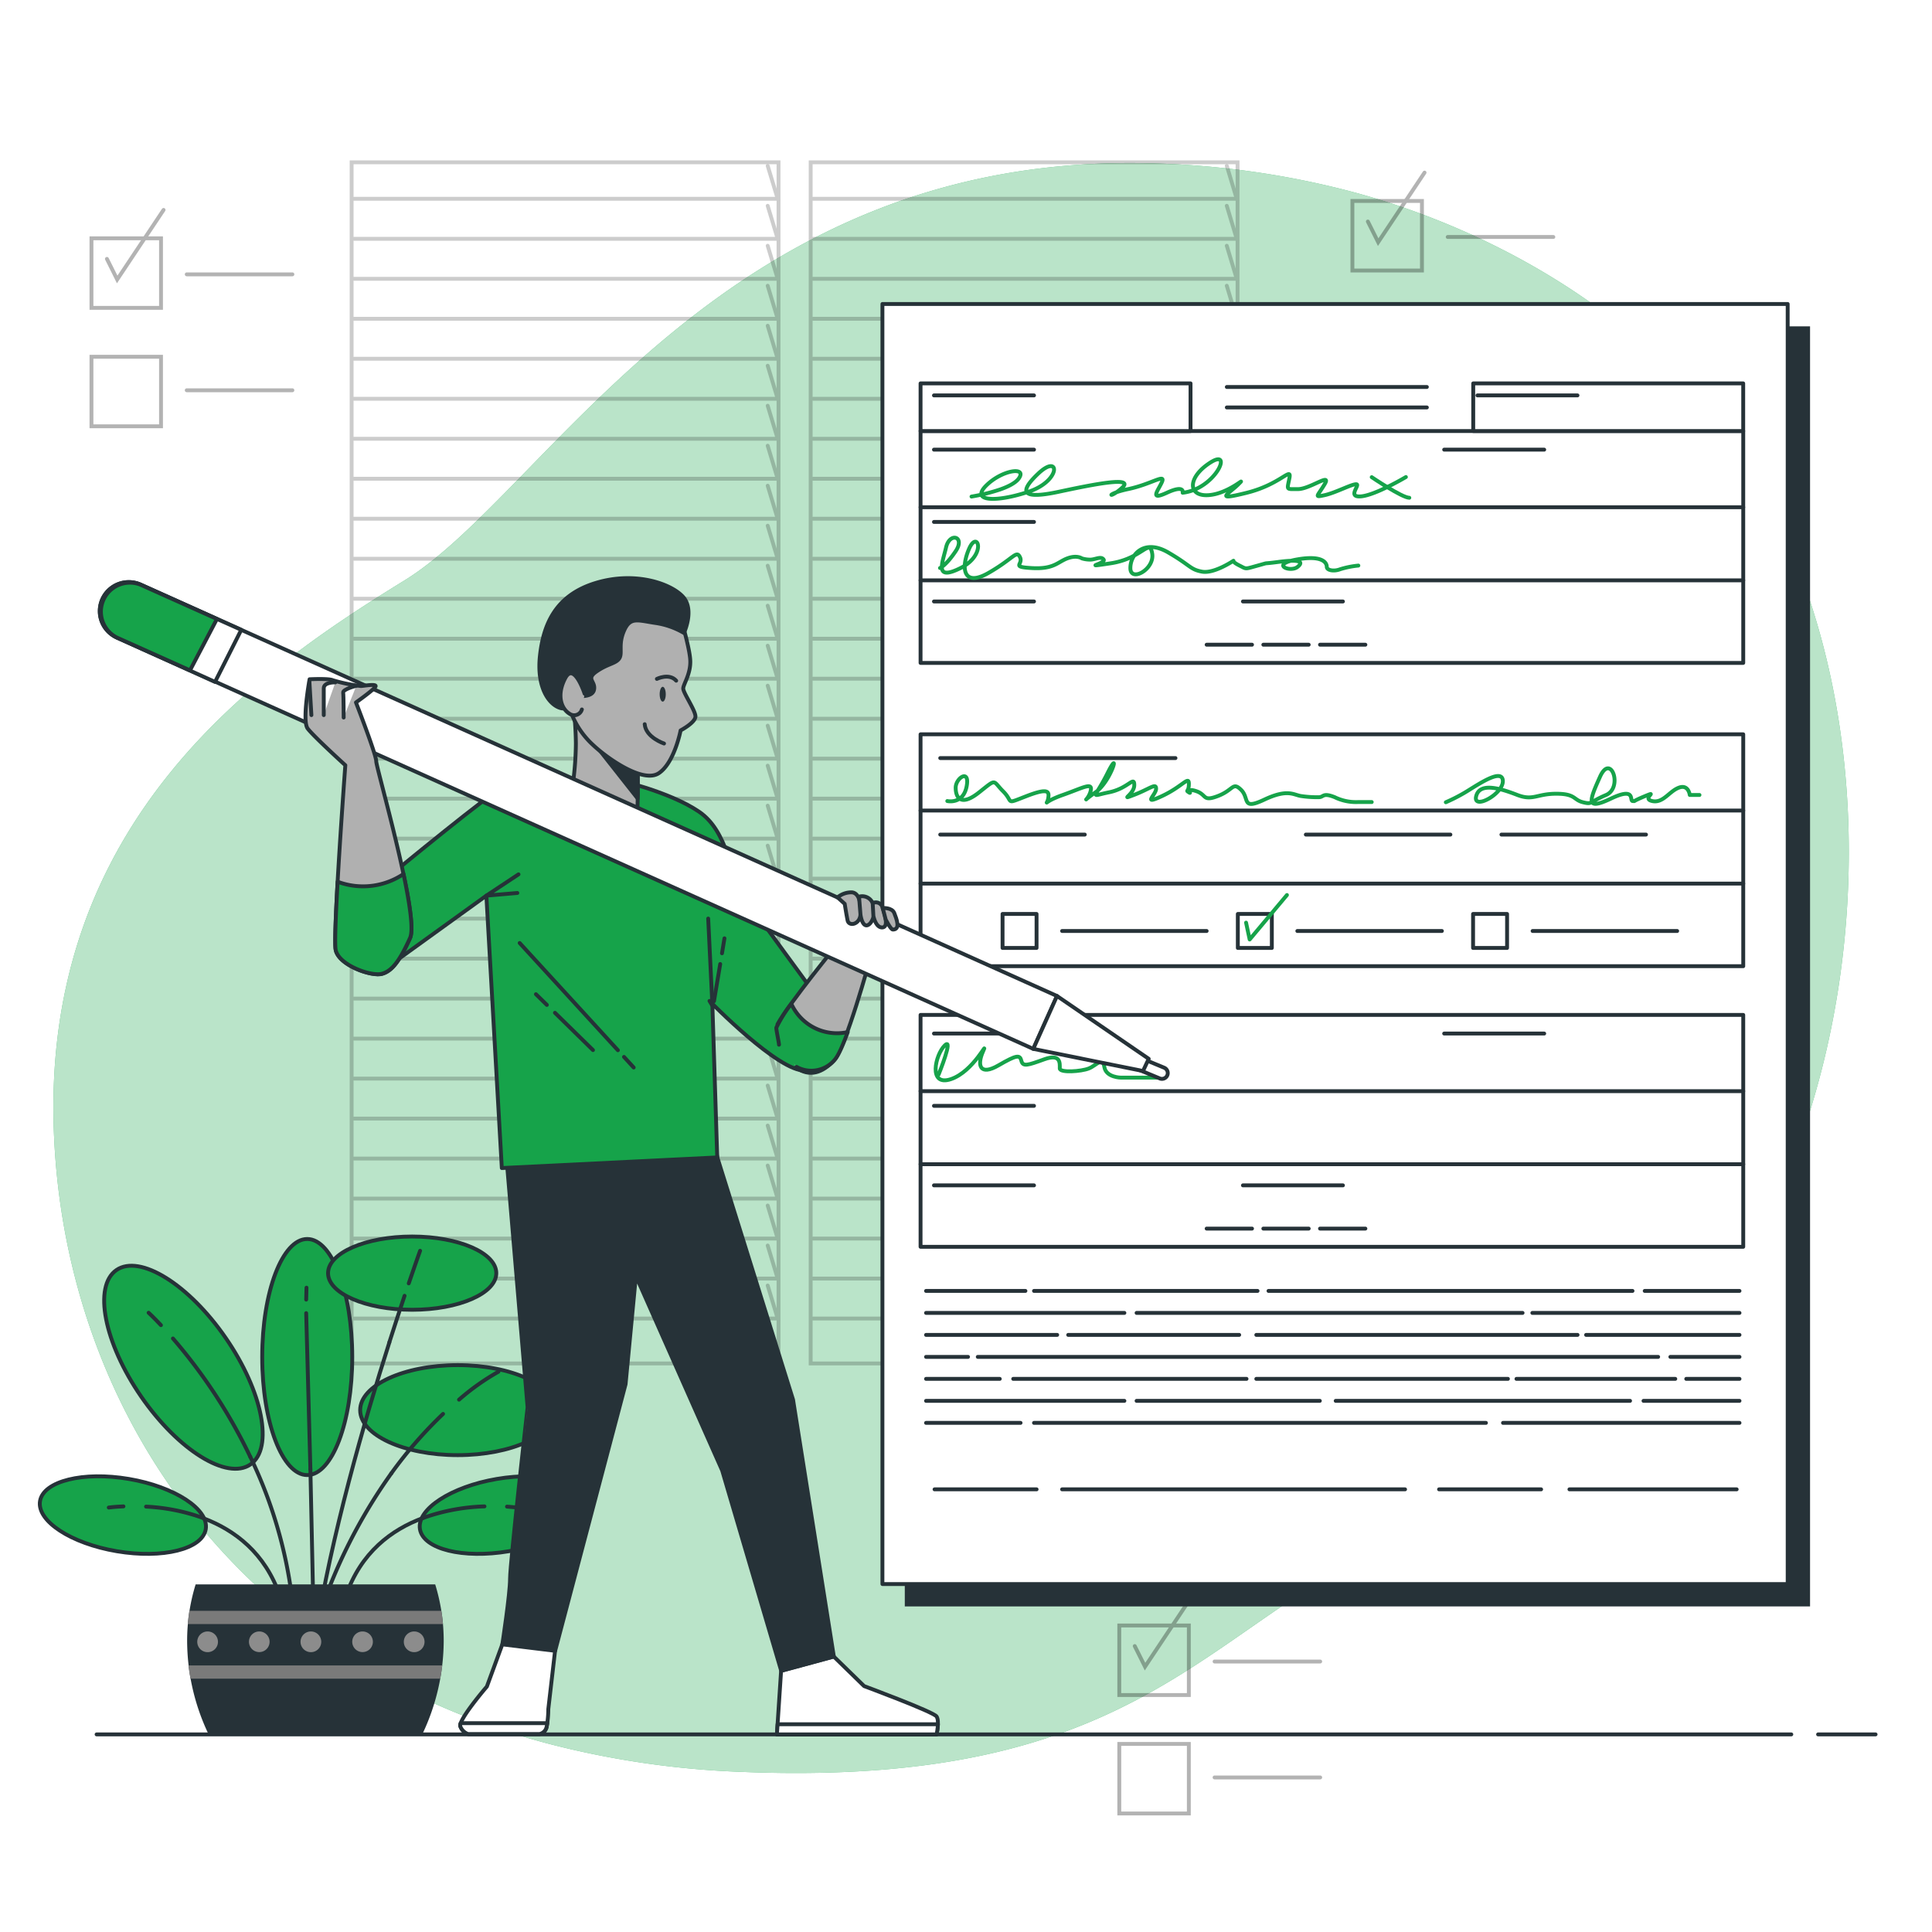 <svg class="animated" id="freepik_stories-fill-out" xmlns="http://www.w3.org/2000/svg" viewBox="0 0 500 500" version="1.1" xmlns:xlink="http://www.w3.org/1999/xlink" xmlns:svgjs="http://svgjs.com/svgjs"><style>svg#freepik_stories-fill-out:not(.animated) .animable {opacity: 0;}svg#freepik_stories-fill-out.animated #freepik--background-simple--inject-150 {animation: 1s 1 forwards cubic-bezier(.36,-0.01,.5,1.38) slideRight;animation-delay: 0s;}svg#freepik_stories-fill-out.animated #freepik--Graphics--inject-150 {animation: 1s 1 forwards cubic-bezier(.36,-0.01,.5,1.38) slideDown;animation-delay: 0s;}svg#freepik_stories-fill-out.animated #freepik--Floor--inject-150 {animation: 1s 1 forwards cubic-bezier(.36,-0.01,.5,1.38) slideDown;animation-delay: 0s;}svg#freepik_stories-fill-out.animated #freepik--Plant--inject-150 {animation: 1s 1 forwards cubic-bezier(.36,-0.01,.5,1.38) slideLeft;animation-delay: 0s;}svg#freepik_stories-fill-out.animated #freepik--Page--inject-150 {animation: 1s 1 forwards cubic-bezier(.36,-0.01,.5,1.38) slideDown;animation-delay: 0s;}svg#freepik_stories-fill-out.animated #freepik--Character--inject-150 {animation: 1s 1 forwards cubic-bezier(.36,-0.01,.5,1.38) slideLeft;animation-delay: 0s;}            @keyframes slideRight {                0% {                    opacity: 0;                    transform: translateX(30px);                }                100% {                    opacity: 1;                    transform: translateX(0);                }            }                    @keyframes slideDown {                0% {                    opacity: 0;                    transform: translateY(-30px);                }                100% {                    opacity: 1;                    transform: translateY(0);                }            }                    @keyframes slideLeft {                0% {                    opacity: 0;                    transform: translateX(-30px);                }                100% {                    opacity: 1;                    transform: translateX(0);                }            }        </style><g id="freepik--background-simple--inject-150" class="animable" style="transform-origin: 246.144px 250.431px;"><path d="M464.86,297.93c-14.73,39.43-44.81,82.11-87.14,94.75-64,19.1-71.6,70.65-186.16,65.87A231.55,231.55,0,0,1,142,451.29a194.41,194.41,0,0,1-23.29-7.75C51.8,416.43,16.89,356.77,14,294.35c-3.82-82.11,53.46-121.24,90.69-144.15S186.79,38.49,299.44,42.31a224.06,224.06,0,0,1,50.92,7.44c37.91,10.26,76.44,33,98.84,66.12q2.52,3.73,4.82,7.64C484,174.36,484.93,244.17,464.86,297.93Z" style="fill: rgb(22, 163, 74); transform-origin: 246.144px 250.526px;" id="elc6xwhk39fmo" class="animable"></path><g id="elv4uwmpfyz1p"><path d="M464.86,297.93c-14.73,39.43-44.81,82.11-87.14,94.75-64,19.1-71.6,70.65-186.16,65.87A231.55,231.55,0,0,1,142,451.29a194.41,194.41,0,0,1-23.29-7.75C51.8,416.43,16.89,356.77,14,294.35c-3.82-82.11,53.46-121.24,90.69-144.15S186.79,38.49,299.44,42.31a224.06,224.06,0,0,1,50.92,7.44c37.91,10.26,76.44,33,98.84,66.12q2.52,3.73,4.82,7.64C484,174.36,484.93,244.17,464.86,297.93Z" style="fill: rgb(255, 255, 255); opacity: 0.7; transform-origin: 246.144px 250.526px;" class="animable"></path></g><g id="el6mx4kcjxo6p"><g style="opacity: 0.2; transform-origin: 146.24px 197.43px;" class="animable"><rect x="91" y="42" width="110.48" height="310.86" style="fill: none; stroke: rgb(0, 0, 0); stroke-linecap: round; stroke-miterlimit: 10; transform-origin: 146.24px 197.43px;" id="elcjqq23u5148" class="animable"></rect><polyline points="91.59 51.45 201.26 51.45 198.68 42.91" style="fill: none; stroke: rgb(0, 0, 0); stroke-linecap: round; stroke-miterlimit: 10; transform-origin: 146.425px 47.18px;" id="elem22604hw8r" class="animable"></polyline><polyline points="91.59 61.8 201.26 61.8 198.68 53.26" style="fill: none; stroke: rgb(0, 0, 0); stroke-linecap: round; stroke-miterlimit: 10; transform-origin: 146.425px 57.53px;" id="elhcrtavu2w2k" class="animable"></polyline><polyline points="91.59 72.15 201.26 72.15 198.68 63.6" style="fill: none; stroke: rgb(0, 0, 0); stroke-linecap: round; stroke-miterlimit: 10; transform-origin: 146.425px 67.875px;" id="elhkbby4b9rwb" class="animable"></polyline><polyline points="91.59 82.5 201.26 82.5 198.68 73.95" style="fill: none; stroke: rgb(0, 0, 0); stroke-linecap: round; stroke-miterlimit: 10; transform-origin: 146.425px 78.225px;" id="elpbp5zvri8cr" class="animable"></polyline><polyline points="91.59 92.85 201.26 92.85 198.68 84.3" style="fill: none; stroke: rgb(0, 0, 0); stroke-linecap: round; stroke-miterlimit: 10; transform-origin: 146.425px 88.575px;" id="elcl7odza87bo" class="animable"></polyline><polyline points="91.59 103.2 201.26 103.2 198.68 94.65" style="fill: none; stroke: rgb(0, 0, 0); stroke-linecap: round; stroke-miterlimit: 10; transform-origin: 146.425px 98.925px;" id="elhb536ikeitl" class="animable"></polyline><polyline points="91.59 113.55 201.26 113.55 198.68 105" style="fill: none; stroke: rgb(0, 0, 0); stroke-linecap: round; stroke-miterlimit: 10; transform-origin: 146.425px 109.275px;" id="el5alu7y56ysj" class="animable"></polyline><polyline points="91.59 123.9 201.26 123.9 198.68 115.35" style="fill: none; stroke: rgb(0, 0, 0); stroke-linecap: round; stroke-miterlimit: 10; transform-origin: 146.425px 119.625px;" id="el2jkviw4x8nn" class="animable"></polyline><polyline points="91.59 134.25 201.26 134.25 198.68 125.7" style="fill: none; stroke: rgb(0, 0, 0); stroke-linecap: round; stroke-miterlimit: 10; transform-origin: 146.425px 129.975px;" id="el5v9r8smzg28" class="animable"></polyline><polyline points="91.59 144.6 201.26 144.6 198.68 136.05" style="fill: none; stroke: rgb(0, 0, 0); stroke-linecap: round; stroke-miterlimit: 10; transform-origin: 146.425px 140.325px;" id="elw7caezcs1tq" class="animable"></polyline><polyline points="91.59 154.95 201.26 154.95 198.68 146.4" style="fill: none; stroke: rgb(0, 0, 0); stroke-linecap: round; stroke-miterlimit: 10; transform-origin: 146.425px 150.675px;" id="el2u3dlp0qbhy" class="animable"></polyline><polyline points="91.59 165.3 201.26 165.3 198.68 156.75" style="fill: none; stroke: rgb(0, 0, 0); stroke-linecap: round; stroke-miterlimit: 10; transform-origin: 146.425px 161.025px;" id="eludki4tf7f9k" class="animable"></polyline><polyline points="91.59 175.65 201.26 175.65 198.68 167.1" style="fill: none; stroke: rgb(0, 0, 0); stroke-linecap: round; stroke-miterlimit: 10; transform-origin: 146.425px 171.375px;" id="el48q0ei7etxe" class="animable"></polyline><polyline points="91.59 186 201.26 186 198.68 177.45" style="fill: none; stroke: rgb(0, 0, 0); stroke-linecap: round; stroke-miterlimit: 10; transform-origin: 146.425px 181.725px;" id="ely72k4scvwin" class="animable"></polyline><polyline points="91.59 196.34 201.26 196.34 198.68 187.8" style="fill: none; stroke: rgb(0, 0, 0); stroke-linecap: round; stroke-miterlimit: 10; transform-origin: 146.425px 192.07px;" id="elzu6wiwzh5lf" class="animable"></polyline><polyline points="91.59 206.69 201.26 206.69 198.68 198.15" style="fill: none; stroke: rgb(0, 0, 0); stroke-linecap: round; stroke-miterlimit: 10; transform-origin: 146.425px 202.42px;" id="el5s72yery3be" class="animable"></polyline><polyline points="91.59 217.04 201.26 217.04 198.68 208.5" style="fill: none; stroke: rgb(0, 0, 0); stroke-linecap: round; stroke-miterlimit: 10; transform-origin: 146.425px 212.77px;" id="eluxvedyurxb9" class="animable"></polyline><polyline points="91.59 227.39 201.26 227.39 198.68 218.85" style="fill: none; stroke: rgb(0, 0, 0); stroke-linecap: round; stroke-miterlimit: 10; transform-origin: 146.425px 223.12px;" id="eli3l2xl74umm" class="animable"></polyline><polyline points="91.59 237.74 201.26 237.74 198.68 229.2" style="fill: none; stroke: rgb(0, 0, 0); stroke-linecap: round; stroke-miterlimit: 10; transform-origin: 146.425px 233.47px;" id="elgceiimf4mc4" class="animable"></polyline><polyline points="91.59 248.09 201.26 248.09 198.68 239.55" style="fill: none; stroke: rgb(0, 0, 0); stroke-linecap: round; stroke-miterlimit: 10; transform-origin: 146.425px 243.82px;" id="ely9ish9oalx" class="animable"></polyline><polyline points="91.59 258.44 201.26 258.44 198.68 249.9" style="fill: none; stroke: rgb(0, 0, 0); stroke-linecap: round; stroke-miterlimit: 10; transform-origin: 146.425px 254.17px;" id="elxy51qa3yobm" class="animable"></polyline><polyline points="91.59 268.79 201.26 268.79 198.68 260.25" style="fill: none; stroke: rgb(0, 0, 0); stroke-linecap: round; stroke-miterlimit: 10; transform-origin: 146.425px 264.52px;" id="elw141wvj269k" class="animable"></polyline><polyline points="91.59 279.14 201.26 279.14 198.68 270.59" style="fill: none; stroke: rgb(0, 0, 0); stroke-linecap: round; stroke-miterlimit: 10; transform-origin: 146.425px 274.865px;" id="el0o7m7hwfytc9" class="animable"></polyline><polyline points="91.59 289.49 201.26 289.49 198.68 280.94" style="fill: none; stroke: rgb(0, 0, 0); stroke-linecap: round; stroke-miterlimit: 10; transform-origin: 146.425px 285.215px;" id="elidqgr8gqc1" class="animable"></polyline><polyline points="91.59 299.84 201.26 299.84 198.68 291.29" style="fill: none; stroke: rgb(0, 0, 0); stroke-linecap: round; stroke-miterlimit: 10; transform-origin: 146.425px 295.565px;" id="elz9x1decnut" class="animable"></polyline><polyline points="91.59 310.19 201.26 310.19 198.68 301.64" style="fill: none; stroke: rgb(0, 0, 0); stroke-linecap: round; stroke-miterlimit: 10; transform-origin: 146.425px 305.915px;" id="elxreni21uj88" class="animable"></polyline><polyline points="91.59 320.54 201.26 320.54 198.68 311.99" style="fill: none; stroke: rgb(0, 0, 0); stroke-linecap: round; stroke-miterlimit: 10; transform-origin: 146.425px 316.265px;" id="elgy3swbubipk" class="animable"></polyline><polyline points="91.59 330.89 201.26 330.89 198.68 322.34" style="fill: none; stroke: rgb(0, 0, 0); stroke-linecap: round; stroke-miterlimit: 10; transform-origin: 146.425px 326.615px;" id="elxsxqq59y828" class="animable"></polyline><polyline points="91.59 341.24 201.26 341.24 198.68 332.69" style="fill: none; stroke: rgb(0, 0, 0); stroke-linecap: round; stroke-miterlimit: 10; transform-origin: 146.425px 336.965px;" id="el9agf1j11e9v" class="animable"></polyline></g></g><g id="eligoo87e4q4s"><g style="opacity: 0.2; transform-origin: 265.04px 197.43px;" class="animable"><rect x="209.8" y="42" width="110.48" height="310.86" style="fill: none; stroke: rgb(0, 0, 0); stroke-linecap: round; stroke-miterlimit: 10; transform-origin: 265.04px 197.43px;" id="el7j9sx1c5m5i" class="animable"></rect><polyline points="210.39 51.45 320.06 51.45 317.49 42.91" style="fill: none; stroke: rgb(0, 0, 0); stroke-linecap: round; stroke-miterlimit: 10; transform-origin: 265.225px 47.18px;" id="el39ueds3y6ec" class="animable"></polyline><polyline points="210.39 61.8 320.06 61.8 317.49 53.26" style="fill: none; stroke: rgb(0, 0, 0); stroke-linecap: round; stroke-miterlimit: 10; transform-origin: 265.225px 57.53px;" id="elt4vokak3l0f" class="animable"></polyline><polyline points="210.39 72.15 320.06 72.15 317.49 63.6" style="fill: none; stroke: rgb(0, 0, 0); stroke-linecap: round; stroke-miterlimit: 10; transform-origin: 265.225px 67.875px;" id="el8y6zqp2n2q" class="animable"></polyline><polyline points="210.39 82.5 320.06 82.5 317.49 73.95" style="fill: none; stroke: rgb(0, 0, 0); stroke-linecap: round; stroke-miterlimit: 10; transform-origin: 265.225px 78.225px;" id="el9h7dotqqopw" class="animable"></polyline><polyline points="210.39 92.85 320.06 92.85 317.49 84.3" style="fill: none; stroke: rgb(0, 0, 0); stroke-linecap: round; stroke-miterlimit: 10; transform-origin: 265.225px 88.575px;" id="ela91g2s4kpue" class="animable"></polyline><polyline points="210.39 103.2 320.06 103.2 317.49 94.65" style="fill: none; stroke: rgb(0, 0, 0); stroke-linecap: round; stroke-miterlimit: 10; transform-origin: 265.225px 98.925px;" id="elanvm6c0t24l" class="animable"></polyline><polyline points="210.39 113.55 320.06 113.55 317.49 105" style="fill: none; stroke: rgb(0, 0, 0); stroke-linecap: round; stroke-miterlimit: 10; transform-origin: 265.225px 109.275px;" id="elachpxv9h8z" class="animable"></polyline><polyline points="210.39 123.9 320.06 123.9 317.49 115.35" style="fill: none; stroke: rgb(0, 0, 0); stroke-linecap: round; stroke-miterlimit: 10; transform-origin: 265.225px 119.625px;" id="elmpsfbb9dgoo" class="animable"></polyline><polyline points="210.39 134.25 320.06 134.25 317.49 125.7" style="fill: none; stroke: rgb(0, 0, 0); stroke-linecap: round; stroke-miterlimit: 10; transform-origin: 265.225px 129.975px;" id="el4q0p2v3ze7e" class="animable"></polyline><polyline points="210.39 144.6 320.06 144.6 317.49 136.05" style="fill: none; stroke: rgb(0, 0, 0); stroke-linecap: round; stroke-miterlimit: 10; transform-origin: 265.225px 140.325px;" id="ell9gj2r9pa1h" class="animable"></polyline><polyline points="210.39 154.95 320.06 154.95 317.49 146.4" style="fill: none; stroke: rgb(0, 0, 0); stroke-linecap: round; stroke-miterlimit: 10; transform-origin: 265.225px 150.675px;" id="el9uhl592v7nc" class="animable"></polyline><polyline points="210.39 165.3 320.06 165.3 317.49 156.75" style="fill: none; stroke: rgb(0, 0, 0); stroke-linecap: round; stroke-miterlimit: 10; transform-origin: 265.225px 161.025px;" id="eltidpwvp8jn" class="animable"></polyline><polyline points="210.39 175.65 320.06 175.65 317.49 167.1" style="fill: none; stroke: rgb(0, 0, 0); stroke-linecap: round; stroke-miterlimit: 10; transform-origin: 265.225px 171.375px;" id="el1msuvgrl8vx" class="animable"></polyline><polyline points="210.39 186 320.06 186 317.49 177.45" style="fill: none; stroke: rgb(0, 0, 0); stroke-linecap: round; stroke-miterlimit: 10; transform-origin: 265.225px 181.725px;" id="ellu1zum1pk5c" class="animable"></polyline><polyline points="210.39 196.34 320.06 196.34 317.49 187.8" style="fill: none; stroke: rgb(0, 0, 0); stroke-linecap: round; stroke-miterlimit: 10; transform-origin: 265.225px 192.07px;" id="elfwzhxcrpffw" class="animable"></polyline><polyline points="210.39 206.69 320.06 206.69 317.49 198.15" style="fill: none; stroke: rgb(0, 0, 0); stroke-linecap: round; stroke-miterlimit: 10; transform-origin: 265.225px 202.42px;" id="elqh8z9bpwai" class="animable"></polyline><polyline points="210.39 217.04 320.06 217.04 317.49 208.5" style="fill: none; stroke: rgb(0, 0, 0); stroke-linecap: round; stroke-miterlimit: 10; transform-origin: 265.225px 212.77px;" id="el4wqmbykas55" class="animable"></polyline><polyline points="210.39 227.39 320.06 227.39 317.49 218.85" style="fill: none; stroke: rgb(0, 0, 0); stroke-linecap: round; stroke-miterlimit: 10; transform-origin: 265.225px 223.12px;" id="eltlk90tudusk" class="animable"></polyline><polyline points="210.39 237.74 320.06 237.74 317.49 229.2" style="fill: none; stroke: rgb(0, 0, 0); stroke-linecap: round; stroke-miterlimit: 10; transform-origin: 265.225px 233.47px;" id="elf6qcalx43h8" class="animable"></polyline><polyline points="210.39 248.09 320.06 248.09 317.49 239.55" style="fill: none; stroke: rgb(0, 0, 0); stroke-linecap: round; stroke-miterlimit: 10; transform-origin: 265.225px 243.82px;" id="ellz4b8cc0cj" class="animable"></polyline><polyline points="210.39 258.44 320.06 258.44 317.49 249.9" style="fill: none; stroke: rgb(0, 0, 0); stroke-linecap: round; stroke-miterlimit: 10; transform-origin: 265.225px 254.17px;" id="eliii1qg3pry" class="animable"></polyline><polyline points="210.39 268.79 320.06 268.79 317.49 260.25" style="fill: none; stroke: rgb(0, 0, 0); stroke-linecap: round; stroke-miterlimit: 10; transform-origin: 265.225px 264.52px;" id="elee022m8nyr" class="animable"></polyline><polyline points="210.39 279.14 320.06 279.14 317.49 270.59" style="fill: none; stroke: rgb(0, 0, 0); stroke-linecap: round; stroke-miterlimit: 10; transform-origin: 265.225px 274.865px;" id="elds7nu1n0dnt" class="animable"></polyline><polyline points="210.39 289.49 320.06 289.49 317.49 280.94" style="fill: none; stroke: rgb(0, 0, 0); stroke-linecap: round; stroke-miterlimit: 10; transform-origin: 265.225px 285.215px;" id="el62smuu203wa" class="animable"></polyline><polyline points="210.39 299.84 320.06 299.84 317.49 291.29" style="fill: none; stroke: rgb(0, 0, 0); stroke-linecap: round; stroke-miterlimit: 10; transform-origin: 265.225px 295.565px;" id="el9v41aeuyq4g" class="animable"></polyline><polyline points="210.39 310.19 320.06 310.19 317.49 301.64" style="fill: none; stroke: rgb(0, 0, 0); stroke-linecap: round; stroke-miterlimit: 10; transform-origin: 265.225px 305.915px;" id="elqnj5xshpwu" class="animable"></polyline><polyline points="210.39 320.54 320.06 320.54 317.49 311.99" style="fill: none; stroke: rgb(0, 0, 0); stroke-linecap: round; stroke-miterlimit: 10; transform-origin: 265.225px 316.265px;" id="eltu9gpu96y0o" class="animable"></polyline><polyline points="210.39 330.89 320.06 330.89 317.49 322.34" style="fill: none; stroke: rgb(0, 0, 0); stroke-linecap: round; stroke-miterlimit: 10; transform-origin: 265.225px 326.615px;" id="el4fl0rdwjt5e" class="animable"></polyline><polyline points="210.39 341.24 320.06 341.24 317.49 332.69" style="fill: none; stroke: rgb(0, 0, 0); stroke-linecap: round; stroke-miterlimit: 10; transform-origin: 265.225px 336.965px;" id="eldhpgorokp4" class="animable"></polyline></g></g></g><g id="freepik--Graphics--inject-150" class="animable" style="transform-origin: 212.835px 257px;"><g id="elghl53rzzlxs"><g style="opacity: 0.3; transform-origin: 49.67px 82.33px;" class="animable"><rect x="23.67" y="61.67" width="18" height="18" style="fill: none; stroke: rgb(0, 0, 0); stroke-linecap: round; stroke-miterlimit: 10; transform-origin: 32.67px 70.67px;" id="elb13440emv57" class="animable"></rect><rect x="23.67" y="92.33" width="18" height="18" style="fill: none; stroke: rgb(0, 0, 0); stroke-linecap: round; stroke-miterlimit: 10; transform-origin: 32.67px 101.33px;" id="elouhalgwtde9" class="animable"></rect><line x1="48.33" y1="71" x2="75.67" y2="71" style="fill: none; stroke: rgb(0, 0, 0); stroke-linecap: round; stroke-miterlimit: 10; transform-origin: 62px 71px;" id="elfj3fyiw2qoe" class="animable"></line><line x1="48.33" y1="101" x2="75.67" y2="101" style="fill: none; stroke: rgb(0, 0, 0); stroke-linecap: round; stroke-miterlimit: 10; transform-origin: 62px 101px;" id="elb09rr5dib6r" class="animable"></line><polyline points="27.67 67 30.33 72.33 42.33 54.33" style="fill: none; stroke: rgb(0, 0, 0); stroke-linecap: round; stroke-miterlimit: 10; transform-origin: 35px 63.33px;" id="el1es8grrqcw3" class="animable"></polyline></g></g><g id="el0kgey8vrw6hh"><g style="opacity: 0.3; transform-origin: 315.67px 441.33px;" class="animable"><rect x="289.67" y="420.67" width="18" height="18" style="fill: none; stroke: rgb(0, 0, 0); stroke-linecap: round; stroke-miterlimit: 10; transform-origin: 298.67px 429.67px;" id="el2nmazq73un5" class="animable"></rect><rect x="289.67" y="451.33" width="18" height="18" style="fill: none; stroke: rgb(0, 0, 0); stroke-linecap: round; stroke-miterlimit: 10; transform-origin: 298.67px 460.33px;" id="el9ioeroje3et" class="animable"></rect><line x1="314.33" y1="430" x2="341.67" y2="430" style="fill: none; stroke: rgb(0, 0, 0); stroke-linecap: round; stroke-miterlimit: 10; transform-origin: 328px 430px;" id="ele2wal5i7sbr" class="animable"></line><line x1="314.33" y1="460" x2="341.67" y2="460" style="fill: none; stroke: rgb(0, 0, 0); stroke-linecap: round; stroke-miterlimit: 10; transform-origin: 328px 460px;" id="elken3sf31dmc" class="animable"></line><polyline points="293.67 426 296.33 431.33 308.33 413.33" style="fill: none; stroke: rgb(0, 0, 0); stroke-linecap: round; stroke-miterlimit: 10; transform-origin: 301px 422.33px;" id="el6akdjqka735" class="animable"></polyline></g></g><g id="elivj9xy7ibid"><g style="opacity: 0.3; transform-origin: 376px 72.67px;" class="animable"><rect x="350" y="52" width="18" height="18" style="fill: none; stroke: rgb(0, 0, 0); stroke-linecap: round; stroke-miterlimit: 10; transform-origin: 359px 61px;" id="el7sx4r2z7xgj" class="animable"></rect><rect x="350" y="82.67" width="18" height="18" style="fill: none; stroke: rgb(0, 0, 0); stroke-linecap: round; stroke-miterlimit: 10; transform-origin: 359px 91.67px;" id="el6t2xccs13za" class="animable"></rect><line x1="374.67" y1="61.33" x2="402" y2="61.33" style="fill: none; stroke: rgb(0, 0, 0); stroke-linecap: round; stroke-miterlimit: 10; transform-origin: 388.335px 61.33px;" id="elf2vzn1oyvvw" class="animable"></line><line x1="374.67" y1="91.33" x2="402" y2="91.33" style="fill: none; stroke: rgb(0, 0, 0); stroke-linecap: round; stroke-miterlimit: 10; transform-origin: 388.335px 91.33px;" id="el4v2c6xjj4q" class="animable"></line><polyline points="354 57.33 356.67 62.67 368.67 44.67" style="fill: none; stroke: rgb(0, 0, 0); stroke-linecap: round; stroke-miterlimit: 10; transform-origin: 361.335px 53.67px;" id="elk6k4sc3d2f" class="animable"></polyline></g></g></g><g id="freepik--Floor--inject-150" class="animable" style="transform-origin: 255.2px 448.86px;"><line x1="470.52" y1="448.86" x2="485.4" y2="448.86" style="fill: none; stroke: rgb(38, 50, 56); stroke-linecap: round; stroke-linejoin: round; transform-origin: 477.96px 448.86px;" id="el24yd0h52ibi" class="animable"></line><line x1="25" y1="448.86" x2="463.59" y2="448.86" style="fill: none; stroke: rgb(38, 50, 56); stroke-linecap: round; stroke-linejoin: round; transform-origin: 244.295px 448.86px;" id="elwqn0xkkxc5h" class="animable"></line></g><g id="freepik--Plant--inject-150" class="animable" style="transform-origin: 80.965px 377.311px;"><ellipse cx="79.51" cy="351.2" rx="11.65" ry="30.55" style="fill: rgb(22, 163, 74); stroke: rgb(38, 50, 56); stroke-miterlimit: 10; transform-origin: 79.51px 351.2px;" id="el48wfht3nln2" class="animable"></ellipse><g id="eleda5u7rymbh"><ellipse cx="106.67" cy="329.49" rx="21.77" ry="9.48" style="fill: rgb(22, 163, 74); stroke: rgb(38, 50, 56); stroke-miterlimit: 10; transform-origin: 106.67px 329.49px; transform: rotate(-72.37deg);" class="animable"></ellipse></g><path d="M30.24,401.46c-11.86-2-20.76-7.82-19.88-13s11.19-7.72,23-5.71,20.76,7.82,19.89,13S42.09,403.46,30.24,401.46Z" style="fill: rgb(22, 163, 74); stroke: rgb(38, 50, 56); stroke-miterlimit: 10; transform-origin: 31.804px 392.103px;" id="ely4ayyfeceic" class="animable"></path><g id="elk4z9jm7a5r"><ellipse cx="118.46" cy="364.94" rx="25.25" ry="11.65" style="fill: rgb(22, 163, 74); stroke: rgb(38, 50, 56); stroke-miterlimit: 10; transform-origin: 118.46px 364.94px; transform: rotate(-44.76deg);" class="animable"></ellipse></g><path d="M58.43,346.28C68,360.17,70.86,374.82,64.81,379s-18.73-3.71-28.3-17.6-12.43-28.53-6.38-32.71S48.86,332.39,58.43,346.28Z" style="fill: rgb(22, 163, 74); stroke: rgb(38, 50, 56); stroke-miterlimit: 10; transform-origin: 47.47px 353.845px;" id="el2p3at3dj5lp" class="animable"></path><line x1="80.33" y1="380.22" x2="81.23" y2="422.22" style="fill: none; stroke: rgb(38, 50, 56); stroke-linecap: round; stroke-miterlimit: 10; transform-origin: 80.78px 401.22px;" id="ellpirryyfyp" class="animable"></line><line x1="79.24" y1="339.84" x2="80.33" y2="380.22" style="fill: none; stroke: rgb(38, 50, 56); stroke-linecap: round; stroke-miterlimit: 10; transform-origin: 79.785px 360.03px;" id="elzr4zxv0q0os" class="animable"></line><line x1="79.32" y1="333.25" x2="79.24" y2="336.34" style="fill: none; stroke: rgb(38, 50, 56); stroke-linecap: round; stroke-miterlimit: 10; transform-origin: 79.28px 334.795px;" id="el1mwdkyiqtxr" class="animable"></line><path d="M64.76,377a117.35,117.35,0,0,1,11.51,44.08" style="fill: none; stroke: rgb(38, 50, 56); stroke-linecap: round; stroke-miterlimit: 10; transform-origin: 70.515px 399.04px;" id="elt3jgnzl6mi" class="animable"></path><path d="M44.76,346.4a138,138,0,0,1,20,30.6" style="fill: none; stroke: rgb(38, 50, 56); stroke-linecap: round; stroke-miterlimit: 10; transform-origin: 54.76px 361.7px;" id="elnbx6m2fpfua" class="animable"></path><path d="M38.46,339.74s1.21,1.1,3.19,3.21" style="fill: none; stroke: rgb(38, 50, 56); stroke-linecap: round; stroke-miterlimit: 10; transform-origin: 40.055px 341.345px;" id="ele51f3819gnv" class="animable"></path><path d="M101.26,381.32a137.61,137.61,0,0,0-18.88,37.47" style="fill: none; stroke: rgb(38, 50, 56); stroke-linecap: round; stroke-miterlimit: 10; transform-origin: 91.82px 400.055px;" id="elaxypz8sq2q" class="animable"></path><path d="M114.66,365.92a109.65,109.65,0,0,0-13.4,15.4" style="fill: none; stroke: rgb(38, 50, 56); stroke-linecap: round; stroke-miterlimit: 10; transform-origin: 107.96px 373.62px;" id="elzp0basib1o" class="animable"></path><path d="M129,355a60.51,60.51,0,0,0-10.2,7.23" style="fill: none; stroke: rgb(38, 50, 56); stroke-linecap: round; stroke-miterlimit: 10; transform-origin: 123.9px 358.615px;" id="elx3w8p5zfoj" class="animable"></path><path d="M100.77,347.4c-6.46,20.3-15.12,50.31-19.16,76.35" style="fill: none; stroke: rgb(38, 50, 56); stroke-linecap: round; stroke-miterlimit: 10; transform-origin: 91.19px 385.575px;" id="eloqgh5h45p6" class="animable"></path><path d="M104.7,335.35c-1.15,3.43-2.49,7.49-3.93,12" style="fill: none; stroke: rgb(38, 50, 56); stroke-linecap: round; stroke-miterlimit: 10; transform-origin: 102.735px 341.35px;" id="elhpa76h8u0xb" class="animable"></path><path d="M108.72,323.7s-1.12,3.11-2.94,8.44" style="fill: none; stroke: rgb(38, 50, 56); stroke-linecap: round; stroke-miterlimit: 10; transform-origin: 107.25px 327.92px;" id="elhr0weykmto" class="animable"></path><path d="M52.69,392.94c8.06,3.05,15.93,8.95,19.76,20.12" style="fill: none; stroke: rgb(38, 50, 56); stroke-linecap: round; stroke-miterlimit: 10; transform-origin: 62.57px 403px;" id="elg6z28k9eljm" class="animable"></path><path d="M37.8,389.91a50.55,50.55,0,0,1,14.89,3" style="fill: none; stroke: rgb(38, 50, 56); stroke-linecap: round; stroke-miterlimit: 10; transform-origin: 45.245px 391.41px;" id="el4dbdyucfdm5" class="animable"></path><path d="M28.15,390.15s1.44-.21,3.8-.3" style="fill: none; stroke: rgb(38, 50, 56); stroke-linecap: round; stroke-miterlimit: 10; transform-origin: 30.05px 390px;" id="el2c2nzo5nv7x" class="animable"></path><path d="M131.69,401.46c11.86-2,20.76-7.82,19.88-13s-11.19-7.72-23-5.71-20.76,7.82-19.89,13S119.84,403.46,131.69,401.46Z" style="fill: rgb(22, 163, 74); stroke: rgb(38, 50, 56); stroke-miterlimit: 10; transform-origin: 130.126px 392.103px;" id="elkcil9ip4i8e" class="animable"></path><path d="M109.5,392.84c-8.15,3-16.15,8.93-20,20.22" style="fill: none; stroke: rgb(38, 50, 56); stroke-linecap: round; stroke-miterlimit: 10; transform-origin: 99.5px 402.95px;" id="elnlru62xwtpe" class="animable"></path><path d="M125.38,389.85a51.62,51.62,0,0,0-15.88,3" style="fill: none; stroke: rgb(38, 50, 56); stroke-linecap: round; stroke-miterlimit: 10; transform-origin: 117.44px 391.35px;" id="el67p57h6hg34" class="animable"></path><path d="M133.78,390.15s-.94-.14-2.57-.24" style="fill: none; stroke: rgb(38, 50, 56); stroke-linecap: round; stroke-miterlimit: 10; transform-origin: 132.495px 390.03px;" id="elmcve4cfaesa" class="animable"></path><path d="M109.33,448.75a56.62,56.62,0,0,0,5.5-24,49.55,49.55,0,0,0-2.2-14.71h-62a49.55,49.55,0,0,0-2.2,14.71,56.48,56.48,0,0,0,5.51,24Z" style="fill: rgb(38, 50, 56); transform-origin: 81.63px 429.395px;" id="el8r52xaa4vik" class="animable"></path><path d="M49,416.88c-.18,1.13-.31,2.27-.41,3.43h66.05c-.1-1.16-.24-2.3-.42-3.43Z" style="fill: rgb(122, 122, 122); transform-origin: 81.615px 418.595px;" id="eleyqkrxw7wa" class="animable"></path><path d="M113.93,434.44c.21-1.14.39-2.28.53-3.43H48.77c.13,1.15.31,2.29.52,3.43Z" style="fill: rgb(122, 122, 122); transform-origin: 81.615px 432.725px;" id="elk724j8qg1n8" class="animable"></path><path d="M56.41,424.9a2.68,2.68,0,1,1-2.67-2.68A2.68,2.68,0,0,1,56.41,424.9Z" style="fill: rgb(140, 140, 140); transform-origin: 53.73px 424.9px;" id="el0awyc40hv9l7" class="animable"></path><path d="M69.77,424.9a2.67,2.67,0,1,1-2.67-2.68A2.67,2.67,0,0,1,69.77,424.9Z" style="fill: rgb(140, 140, 140); transform-origin: 67.1px 424.89px;" id="elvds2hu9o0qf" class="animable"></path><path d="M83.14,424.9a2.68,2.68,0,1,1-2.67-2.68A2.68,2.68,0,0,1,83.14,424.9Z" style="fill: rgb(140, 140, 140); transform-origin: 80.46px 424.9px;" id="el428b3n5xogn" class="animable"></path><path d="M96.5,424.9a2.67,2.67,0,1,1-2.67-2.68A2.67,2.67,0,0,1,96.5,424.9Z" style="fill: rgb(140, 140, 140); transform-origin: 93.83px 424.89px;" id="elf5s7x34k0lu" class="animable"></path><path d="M109.87,424.9a2.68,2.68,0,1,1-2.67-2.68A2.68,2.68,0,0,1,109.87,424.9Z" style="fill: rgb(140, 140, 140); transform-origin: 107.19px 424.9px;" id="ellckaenghk0k" class="animable"></path></g><g id="freepik--Page--inject-150" class="animable" style="transform-origin: 348.405px 247.205px;"><rect x="234.16" y="84.46" width="234.28" height="331.28" style="fill: rgb(38, 50, 56); transform-origin: 351.3px 250.1px;" id="el14dblui5qfwc" class="animable"></rect><rect x="228.37" y="78.67" width="234.28" height="331.28" style="fill: rgb(255, 255, 255); stroke: rgb(38, 50, 56); stroke-linecap: round; stroke-linejoin: round; transform-origin: 345.51px 244.31px;" id="elu7t7qnfjuk9" class="animable"></rect><rect x="238.24" y="111.55" width="212.91" height="60.01" style="fill: rgb(255, 255, 255); stroke: rgb(38, 50, 56); stroke-linecap: round; stroke-linejoin: round; transform-origin: 344.695px 141.555px;" id="el4j70qgsfjcf" class="animable"></rect><rect x="238.24" y="99.22" width="69.87" height="12.33" style="fill: rgb(255, 255, 255); stroke: rgb(38, 50, 56); stroke-linecap: round; stroke-linejoin: round; transform-origin: 273.175px 105.385px;" id="elc3651134srh" class="animable"></rect><rect x="381.27" y="99.22" width="69.87" height="12.33" style="fill: rgb(255, 255, 255); stroke: rgb(38, 50, 56); stroke-linecap: round; stroke-linejoin: round; transform-origin: 416.205px 105.385px;" id="elt5geyr2z6bs" class="animable"></rect><line x1="238.24" y1="131.28" x2="451.15" y2="131.28" style="fill: none; stroke: rgb(38, 50, 56); stroke-linecap: round; stroke-linejoin: round; transform-origin: 344.695px 131.28px;" id="el3ddoxocufpl" class="animable"></line><line x1="238.24" y1="150.19" x2="451.15" y2="150.19" style="fill: none; stroke: rgb(38, 50, 56); stroke-linecap: round; stroke-linejoin: round; transform-origin: 344.695px 150.19px;" id="elcls5en8bvam" class="animable"></line><rect x="238.24" y="190.04" width="212.91" height="60.01" style="fill: rgb(255, 255, 255); stroke: rgb(38, 50, 56); stroke-linecap: round; stroke-linejoin: round; transform-origin: 344.695px 220.045px;" id="elv1jd92bl19q" class="animable"></rect><line x1="238.24" y1="209.77" x2="451.15" y2="209.77" style="fill: none; stroke: rgb(38, 50, 56); stroke-linecap: round; stroke-linejoin: round; transform-origin: 344.695px 209.77px;" id="elal5v48pv1ev" class="animable"></line><line x1="238.24" y1="228.68" x2="451.15" y2="228.68" style="fill: none; stroke: rgb(38, 50, 56); stroke-linecap: round; stroke-linejoin: round; transform-origin: 344.695px 228.68px;" id="el5l9xcj5xa7d" class="animable"></line><line x1="241.71" y1="116.37" x2="267.6" y2="116.37" style="fill: none; stroke: rgb(38, 50, 56); stroke-linecap: round; stroke-linejoin: round; transform-origin: 254.655px 116.37px;" id="elynvks0ykll" class="animable"></line><line x1="373.75" y1="116.37" x2="399.64" y2="116.37" style="fill: none; stroke: rgb(38, 50, 56); stroke-linecap: round; stroke-linejoin: round; transform-origin: 386.695px 116.37px;" id="elxm56r19xxph" class="animable"></line><line x1="241.71" y1="102.33" x2="267.6" y2="102.33" style="fill: none; stroke: rgb(38, 50, 56); stroke-linecap: round; stroke-linejoin: round; transform-origin: 254.655px 102.33px;" id="elco4m6rzqr07" class="animable"></line><line x1="382.36" y1="102.33" x2="408.25" y2="102.33" style="fill: none; stroke: rgb(38, 50, 56); stroke-linecap: round; stroke-linejoin: round; transform-origin: 395.305px 102.33px;" id="elzui17ypplu" class="animable"></line><line x1="241.71" y1="135.08" x2="267.6" y2="135.08" style="fill: none; stroke: rgb(38, 50, 56); stroke-linecap: round; stroke-linejoin: round; transform-origin: 254.655px 135.08px;" id="el9z8ivsmhzp" class="animable"></line><line x1="241.71" y1="155.66" x2="267.6" y2="155.66" style="fill: none; stroke: rgb(38, 50, 56); stroke-linecap: round; stroke-linejoin: round; transform-origin: 254.655px 155.66px;" id="elqi89fee4li" class="animable"></line><line x1="321.67" y1="155.66" x2="347.55" y2="155.66" style="fill: none; stroke: rgb(38, 50, 56); stroke-linecap: round; stroke-linejoin: round; transform-origin: 334.61px 155.66px;" id="el2vqyn0rf2v" class="animable"></line><line x1="317.5" y1="100.15" x2="369.27" y2="100.15" style="fill: none; stroke: rgb(38, 50, 56); stroke-linecap: round; stroke-linejoin: round; transform-origin: 343.385px 100.15px;" id="elp4ymfg8bdha" class="animable"></line><line x1="317.5" y1="105.45" x2="369.27" y2="105.45" style="fill: none; stroke: rgb(38, 50, 56); stroke-linecap: round; stroke-linejoin: round; transform-origin: 343.385px 105.45px;" id="elqk8hs02b5o" class="animable"></line><line x1="312.28" y1="166.85" x2="324.02" y2="166.85" style="fill: none; stroke: rgb(38, 50, 56); stroke-linecap: round; stroke-linejoin: round; transform-origin: 318.15px 166.85px;" id="elh6cg56xly67" class="animable"></line><line x1="326.95" y1="166.85" x2="338.69" y2="166.85" style="fill: none; stroke: rgb(38, 50, 56); stroke-linecap: round; stroke-linejoin: round; transform-origin: 332.82px 166.85px;" id="eloq1phmmo6em" class="animable"></line><line x1="341.62" y1="166.85" x2="353.36" y2="166.85" style="fill: none; stroke: rgb(38, 50, 56); stroke-linecap: round; stroke-linejoin: round; transform-origin: 347.49px 166.85px;" id="el836kewyr4lo" class="animable"></line><rect x="238.24" y="262.66" width="212.91" height="60.01" style="fill: rgb(255, 255, 255); stroke: rgb(38, 50, 56); stroke-linecap: round; stroke-linejoin: round; transform-origin: 344.695px 292.665px;" id="el7smsqh919wf" class="animable"></rect><path d="M242.91,278.1s4-9.9,1.58-7.53-4.36,10.7,1.58,8.72,9.9-10.7,8.32-7.13-.79,6.33,4,3.56,5.54-2.77,5.94-1.19,1.58,1.19,5.94-.39,4,1.19,4,2.37,5.55.8,7.53,0,3.56-3.16,4-.39,4.35,2.77,4.35,2.77h10.69" style="fill: none; stroke: rgb(22, 163, 74); stroke-linecap: round; stroke-linejoin: round; transform-origin: 271.492px 274.898px;" id="el3qy2o5m1qgt" class="animable"></path><line x1="238.24" y1="282.39" x2="451.15" y2="282.39" style="fill: none; stroke: rgb(38, 50, 56); stroke-linecap: round; stroke-linejoin: round; transform-origin: 344.695px 282.39px;" id="elv9ah9d98use" class="animable"></line><line x1="238.24" y1="301.3" x2="451.15" y2="301.3" style="fill: none; stroke: rgb(38, 50, 56); stroke-linecap: round; stroke-linejoin: round; transform-origin: 344.695px 301.3px;" id="elfhi8gfwcdct" class="animable"></line><line x1="241.71" y1="267.48" x2="267.6" y2="267.48" style="fill: none; stroke: rgb(38, 50, 56); stroke-linecap: round; stroke-linejoin: round; transform-origin: 254.655px 267.48px;" id="elxv5yc7gbrgh" class="animable"></line><line x1="373.75" y1="267.48" x2="399.64" y2="267.48" style="fill: none; stroke: rgb(38, 50, 56); stroke-linecap: round; stroke-linejoin: round; transform-origin: 386.695px 267.48px;" id="elc7htz90jscb" class="animable"></line><line x1="241.71" y1="286.19" x2="267.6" y2="286.19" style="fill: none; stroke: rgb(38, 50, 56); stroke-linecap: round; stroke-linejoin: round; transform-origin: 254.655px 286.19px;" id="el5sjac1iq1re" class="animable"></line><line x1="241.71" y1="306.77" x2="267.6" y2="306.77" style="fill: none; stroke: rgb(38, 50, 56); stroke-linecap: round; stroke-linejoin: round; transform-origin: 254.655px 306.77px;" id="el4qlmn8vhrhh" class="animable"></line><line x1="321.67" y1="306.77" x2="347.55" y2="306.77" style="fill: none; stroke: rgb(38, 50, 56); stroke-linecap: round; stroke-linejoin: round; transform-origin: 334.61px 306.77px;" id="el7s27817x06f" class="animable"></line><line x1="312.28" y1="317.96" x2="324.02" y2="317.96" style="fill: none; stroke: rgb(38, 50, 56); stroke-linecap: round; stroke-linejoin: round; transform-origin: 318.15px 317.96px;" id="ell2wct0w938" class="animable"></line><line x1="326.95" y1="317.96" x2="338.69" y2="317.96" style="fill: none; stroke: rgb(38, 50, 56); stroke-linecap: round; stroke-linejoin: round; transform-origin: 332.82px 317.96px;" id="ela1wfdonfk6d" class="animable"></line><line x1="341.62" y1="317.96" x2="353.36" y2="317.96" style="fill: none; stroke: rgb(38, 50, 56); stroke-linecap: round; stroke-linejoin: round; transform-origin: 347.49px 317.96px;" id="ele6uiv2yziqg" class="animable"></line><line x1="243.33" y1="196.19" x2="304.21" y2="196.19" style="fill: none; stroke: rgb(38, 50, 56); stroke-linecap: round; stroke-linejoin: round; transform-origin: 273.77px 196.19px;" id="elme4fa32ivya" class="animable"></line><line x1="243.33" y1="215.99" x2="280.74" y2="215.99" style="fill: none; stroke: rgb(38, 50, 56); stroke-linecap: round; stroke-linejoin: round; transform-origin: 262.035px 215.99px;" id="el134t7751oqv" class="animable"></line><line x1="337.95" y1="215.99" x2="375.36" y2="215.99" style="fill: none; stroke: rgb(38, 50, 56); stroke-linecap: round; stroke-linejoin: round; transform-origin: 356.655px 215.99px;" id="eljcejrm2rakn" class="animable"></line><line x1="396.64" y1="240.94" x2="434.05" y2="240.94" style="fill: none; stroke: rgb(38, 50, 56); stroke-linecap: round; stroke-linejoin: round; transform-origin: 415.345px 240.94px;" id="elz2pxnb6ajzl" class="animable"></line><line x1="388.57" y1="215.99" x2="425.98" y2="215.99" style="fill: none; stroke: rgb(38, 50, 56); stroke-linecap: round; stroke-linejoin: round; transform-origin: 407.275px 215.99px;" id="elvf3o3muop6m" class="animable"></line><rect x="381.23" y="236.53" width="8.8" height="8.8" style="fill: none; stroke: rgb(38, 50, 56); stroke-linecap: round; stroke-linejoin: round; transform-origin: 385.63px 240.93px;" id="elfzo8y37zxc" class="animable"></rect><line x1="335.75" y1="240.94" x2="373.16" y2="240.94" style="fill: none; stroke: rgb(38, 50, 56); stroke-linecap: round; stroke-linejoin: round; transform-origin: 354.455px 240.94px;" id="eliurf73i7m3b" class="animable"></line><rect x="320.35" y="236.53" width="8.8" height="8.8" style="fill: none; stroke: rgb(38, 50, 56); stroke-linecap: round; stroke-linejoin: round; transform-origin: 324.75px 240.93px;" id="elbf7e00pqsnj" class="animable"></rect><line x1="274.87" y1="240.94" x2="312.28" y2="240.94" style="fill: none; stroke: rgb(38, 50, 56); stroke-linecap: round; stroke-linejoin: round; transform-origin: 293.575px 240.94px;" id="elzcwxw2cw7sn" class="animable"></line><rect x="259.46" y="236.53" width="8.8" height="8.8" style="fill: none; stroke: rgb(38, 50, 56); stroke-linecap: round; stroke-linejoin: round; transform-origin: 263.86px 240.93px;" id="elbqh5qo454lp" class="animable"></rect><line x1="425.65" y1="334.09" x2="450.18" y2="334.09" style="fill: none; stroke: rgb(38, 50, 56); stroke-linecap: round; stroke-linejoin: round; transform-origin: 437.915px 334.09px;" id="el0k9ydflqepmi" class="animable"></line><line x1="328.29" y1="334.09" x2="422.49" y2="334.09" style="fill: none; stroke: rgb(38, 50, 56); stroke-linecap: round; stroke-linejoin: round; transform-origin: 375.39px 334.09px;" id="eldxap78zbn49" class="animable"></line><line x1="267.6" y1="334.09" x2="325.45" y2="334.09" style="fill: none; stroke: rgb(38, 50, 56); stroke-linecap: round; stroke-linejoin: round; transform-origin: 296.525px 334.09px;" id="elg0xhbzi62r" class="animable"></line><line x1="239.66" y1="334.09" x2="265.38" y2="334.09" style="fill: none; stroke: rgb(38, 50, 56); stroke-linecap: round; stroke-linejoin: round; transform-origin: 252.52px 334.09px;" id="el5x8m54kvu9h" class="animable"></line><line x1="396.57" y1="339.78" x2="450.18" y2="339.78" style="fill: none; stroke: rgb(38, 50, 56); stroke-linecap: round; stroke-linejoin: round; transform-origin: 423.375px 339.78px;" id="el4k81jodsaou" class="animable"></line><line x1="294.15" y1="339.78" x2="394.04" y2="339.78" style="fill: none; stroke: rgb(38, 50, 56); stroke-linecap: round; stroke-linejoin: round; transform-origin: 344.095px 339.78px;" id="el2n6pcsxrakr" class="animable"></line><line x1="239.66" y1="339.78" x2="290.99" y2="339.78" style="fill: none; stroke: rgb(38, 50, 56); stroke-linecap: round; stroke-linejoin: round; transform-origin: 265.325px 339.78px;" id="elzbecsp5opr" class="animable"></line><line x1="410.48" y1="345.47" x2="450.18" y2="345.47" style="fill: none; stroke: rgb(38, 50, 56); stroke-linecap: round; stroke-linejoin: round; transform-origin: 430.33px 345.47px;" id="elm540ngpbagi" class="animable"></line><line x1="325.13" y1="345.47" x2="408.27" y2="345.47" style="fill: none; stroke: rgb(38, 50, 56); stroke-linecap: round; stroke-linejoin: round; transform-origin: 366.7px 345.47px;" id="elekh2u9cv9ja" class="animable"></line><line x1="276.45" y1="345.47" x2="320.7" y2="345.47" style="fill: none; stroke: rgb(38, 50, 56); stroke-linecap: round; stroke-linejoin: round; transform-origin: 298.575px 345.47px;" id="elbdejrqqjslt" class="animable"></line><line x1="239.66" y1="345.47" x2="273.6" y2="345.47" style="fill: none; stroke: rgb(38, 50, 56); stroke-linecap: round; stroke-linejoin: round; transform-origin: 256.63px 345.47px;" id="elafgubvoowzm" class="animable"></line><line x1="432.29" y1="351.16" x2="450.18" y2="351.16" style="fill: none; stroke: rgb(38, 50, 56); stroke-linecap: round; stroke-linejoin: round; transform-origin: 441.235px 351.16px;" id="el7sgpsqlunhg" class="animable"></line><line x1="253.05" y1="351.16" x2="429.13" y2="351.16" style="fill: none; stroke: rgb(38, 50, 56); stroke-linecap: round; stroke-linejoin: round; transform-origin: 341.09px 351.16px;" id="el087j93r9fbjh" class="animable"></line><line x1="239.66" y1="351.16" x2="250.53" y2="351.16" style="fill: none; stroke: rgb(38, 50, 56); stroke-linecap: round; stroke-linejoin: round; transform-origin: 245.095px 351.16px;" id="elc0b2ltn5vgg" class="animable"></line><line x1="436.4" y1="356.85" x2="450.18" y2="356.85" style="fill: none; stroke: rgb(38, 50, 56); stroke-linecap: round; stroke-linejoin: round; transform-origin: 443.29px 356.85px;" id="elzasvayz25s" class="animable"></line><line x1="392.46" y1="356.85" x2="433.56" y2="356.85" style="fill: none; stroke: rgb(38, 50, 56); stroke-linecap: round; stroke-linejoin: round; transform-origin: 413.01px 356.85px;" id="elen2qlhw0a1q" class="animable"></line><line x1="325.13" y1="356.85" x2="390.25" y2="356.85" style="fill: none; stroke: rgb(38, 50, 56); stroke-linecap: round; stroke-linejoin: round; transform-origin: 357.69px 356.85px;" id="elp1cz64d4d4e" class="animable"></line><line x1="262.22" y1="356.85" x2="322.6" y2="356.85" style="fill: none; stroke: rgb(38, 50, 56); stroke-linecap: round; stroke-linejoin: round; transform-origin: 292.41px 356.85px;" id="el2zp8latjapy" class="animable"></line><line x1="239.66" y1="356.85" x2="258.74" y2="356.85" style="fill: none; stroke: rgb(38, 50, 56); stroke-linecap: round; stroke-linejoin: round; transform-origin: 249.2px 356.85px;" id="el8bzyfsj316g" class="animable"></line><line x1="425.34" y1="362.54" x2="450.18" y2="362.54" style="fill: none; stroke: rgb(38, 50, 56); stroke-linecap: round; stroke-linejoin: round; transform-origin: 437.76px 362.54px;" id="elcwlflr3smtb" class="animable"></line><line x1="345.68" y1="362.54" x2="421.86" y2="362.54" style="fill: none; stroke: rgb(38, 50, 56); stroke-linecap: round; stroke-linejoin: round; transform-origin: 383.77px 362.54px;" id="elqnf1s4ikm0m" class="animable"></line><line x1="294.15" y1="362.54" x2="341.57" y2="362.54" style="fill: none; stroke: rgb(38, 50, 56); stroke-linecap: round; stroke-linejoin: round; transform-origin: 317.86px 362.54px;" id="eltk2w8jvvtb" class="animable"></line><line x1="239.66" y1="362.54" x2="290.99" y2="362.54" style="fill: none; stroke: rgb(38, 50, 56); stroke-linecap: round; stroke-linejoin: round; transform-origin: 265.325px 362.54px;" id="eliqzrfuxf74c" class="animable"></line><line x1="388.98" y1="368.24" x2="450.18" y2="368.24" style="fill: none; stroke: rgb(38, 50, 56); stroke-linecap: round; stroke-linejoin: round; transform-origin: 419.58px 368.24px;" id="elkugeijcya7" class="animable"></line><line x1="267.6" y1="368.24" x2="384.56" y2="368.24" style="fill: none; stroke: rgb(38, 50, 56); stroke-linecap: round; stroke-linejoin: round; transform-origin: 326.08px 368.24px;" id="eleje2ci25g7r" class="animable"></line><line x1="239.66" y1="368.24" x2="264.12" y2="368.24" style="fill: none; stroke: rgb(38, 50, 56); stroke-linecap: round; stroke-linejoin: round; transform-origin: 251.89px 368.24px;" id="ellwwz290jjsc" class="animable"></line><line x1="241.86" y1="385.44" x2="268.27" y2="385.44" style="fill: none; stroke: rgb(38, 50, 56); stroke-linecap: round; stroke-linejoin: round; transform-origin: 255.065px 385.44px;" id="elwopn1sr72qm" class="animable"></line><line x1="372.43" y1="385.44" x2="398.84" y2="385.44" style="fill: none; stroke: rgb(38, 50, 56); stroke-linecap: round; stroke-linejoin: round; transform-origin: 385.635px 385.44px;" id="eluexq18oohi" class="animable"></line><line x1="274.87" y1="385.44" x2="363.63" y2="385.44" style="fill: none; stroke: rgb(38, 50, 56); stroke-linecap: round; stroke-linejoin: round; transform-origin: 319.25px 385.44px;" id="elixlx2i7f2hf" class="animable"></line><line x1="406.17" y1="385.44" x2="449.45" y2="385.44" style="fill: none; stroke: rgb(38, 50, 56); stroke-linecap: round; stroke-linejoin: round; transform-origin: 427.81px 385.44px;" id="elgxrwyf8zl6k" class="animable"></line><path d="M245.16,207.31s4.08.94,5-3.77-2.83-2.2-2.83.31,1.26,5,6,1.26,3.45-3.14,6.28-.32.31,3.46,6,1.26,6-1.26,5.65.63-1.57.94,3.77-.94,7.85-3.46,7.22-1-2.83,3.14,1.25.32,6.6-11.93,3.14-5-4.71,6,.32,5,6.59-4.4,6.59-1.89-4.08,4.09,0,2.52,5.65-3.14,5.65-1.57-3.77,4.39,1.57,1.88,6.91-5.34,6.91-3.14-.95,1.57,0,2.2-.95-1.26,1.88-.32,1.57,2.83,5.65,1.26,3.77-3.77,6-1.57,0,5.34,6,2.51,7.53-1.25,9.42-.94a27.41,27.41,0,0,0,4.71.31c1.25,0,.94-1.25,4.08,0a12.49,12.49,0,0,0,6,1.26H355" style="fill: none; stroke: rgb(22, 163, 74); stroke-linecap: round; stroke-linejoin: round; transform-origin: 300.08px 202.79px;" id="elkgvt0dnkr7" class="animable"></path><path d="M374.18,207.62a43.47,43.47,0,0,0,4.39-2.2c2.83-1.57,10.05-6.9,10.36-3.45s-7.85,7.85-6.9,4.08,6.59-1.88,10.67-.31,5-.32,10.05-.32,4.39,1.57,6.9,2.2,1.57,0,6-1.88,1.25-11-1.57-4.71-3.77,8.79,2.82,5.65,4.71.63,5.65.63-.63.31,3.14-1.26-.94.63,1.89,1.26,4.39-2.52,6.9-3.46,2.83,1.89,2.83,1.89h2.51" style="fill: none; stroke: rgb(22, 163, 74); stroke-linecap: round; stroke-linejoin: round; transform-origin: 407px 203.441px;" id="elbxli3on24me" class="animable"></path><path d="M243.27,147s1.57-.63,4.08-4.39-1.57-5-2.51-.94-3.14,8.79,3.77,5.33,4.39-10,2.2-5-1.57,10.05,5,6.28,7.22-6,8.16-4.08-2.51,2.51,3.14,2.82,6.59-1.57,9.1-2.51,3.77,0,3.77,0a7.52,7.52,0,0,0,2.2.32c1.25,0,2.82-1,3.45,0s-6.28,2.19,1.89.94,10-6.6,10.67-2.51-5.65,7.53-5.65,3.76,3.77-7.53,9.73-4.08,5.65,4.4,8.79,5,8.16-2.82,8.16-2.82-.31.31,1.57,1.25,1.26.95,4.71,0,.63-.31,5.34-.94,6.9-.31,5,1.26-7.22-.63-.31-1.88,7.84.94,7.84,1.88,1.89,1.25,3.46.63a23.43,23.43,0,0,1,4.71-.95" style="fill: none; stroke: rgb(22, 163, 74); stroke-linecap: round; stroke-linejoin: round; transform-origin: 297.405px 144.372px;" id="elo3fjmvv1njo" class="animable"></path><path d="M251.43,128.51a48.59,48.59,0,0,0,7.44-1.85c2.07-.73,4-1.69,4.81-2.86,2.19-3.14-4.4-2.2-8.48,1.89s2.51,4.39,11,1.57,8.16-10.05,2.51-4.71-3.45,6.59,5.34,4.71,19.77-4.09,16.32-1-4.39,1.57,1.57.32,9.73-4.08,8.79-1.89-3.45,5,1.26,2.83,4.08,0,4.08,0c8.47-.94,13.18-11.62,7.22-7.85s-6,8.79-.63,8.48,10.36-5.34,7.85-2.83-6.59,4.4,2.19,2.2,11.62-6.91,11-3.77-.94,2.83,2.2,2.83,8.79-4.4,6.91-1.26-2.83,3.45,0,2.83,6.9-2.83,8.16-2.83-2.51,3.45,1.25,3.14,11.62-5,11.62-5" style="fill: none; stroke: rgb(22, 163, 74); stroke-linecap: round; stroke-linejoin: round; transform-origin: 307.635px 123.991px;" id="el9zkw5i9nd5i" class="animable"></path><path d="M355,123.49s7.85,5.33,9.73,5.33" style="fill: none; stroke: rgb(22, 163, 74); stroke-linecap: round; stroke-linejoin: round; transform-origin: 359.865px 126.155px;" id="elmv02gszu9r" class="animable"></path><polyline points="322.48 238.78 323.41 243.14 333.06 231.63" style="fill: none; stroke: rgb(22, 163, 74); stroke-linecap: round; stroke-linejoin: round; transform-origin: 327.77px 237.385px;" id="el7tzcjmhiyj3" class="animable"></polyline></g><g id="freepik--Character--inject-150" class="animable" style="transform-origin: 164.018px 299.241px;"><path d="M215.77,428.7l7.86,7.66s17.94,6.65,18.75,7.86,0,4.64,0,4.64H201.06l1.09-16.46Z" style="fill: rgb(255, 255, 255); stroke: rgb(38, 50, 56); stroke-linecap: round; stroke-linejoin: round; transform-origin: 221.9px 438.78px;" id="elj8m48jsw9wh" class="animable"></path><path d="M242.73,446.24H201.24l-.18,2.62h41.32A15.43,15.43,0,0,0,242.73,446.24Z" style="fill: rgb(255, 255, 255); stroke: rgb(38, 50, 56); stroke-linecap: round; stroke-linejoin: round; transform-origin: 221.895px 447.55px;" id="el9u64wa7nfhp" class="animable"></path><path d="M130.87,297.21l5.67,67S132,404.56,132,408.56s-2,17-2,17l13.67,1.67,18.23-69,2.67-28,22.33,50.33,15.28,51.86,13.62-3.7-10.56-66.49-19.59-62.67-1.41-7.33-53.34.66Z" style="fill: rgb(38, 50, 56); stroke: rgb(38, 50, 56); stroke-linecap: round; stroke-linejoin: round; transform-origin: 172.9px 362.325px;" id="eljvl21hcbt2" class="animable"></path><path d="M130,425.56l-4,10.92s-7.45,8.66-6.85,10.28a3.34,3.34,0,0,0,2,2h18.54a2.38,2.38,0,0,0,1.81-2,25.51,25.51,0,0,0,.4-4.44l1.75-15.09Z" style="fill: rgb(255, 255, 255); stroke: rgb(38, 50, 56); stroke-linecap: round; stroke-linejoin: round; transform-origin: 131.383px 437.16px;" id="elatq6z96df5" class="animable"></path><path d="M141.49,446.76q.09-.39.15-.81H119.21a1.36,1.36,0,0,0-.09.81,3.34,3.34,0,0,0,2,2h18.54A2.38,2.38,0,0,0,141.49,446.76Z" style="fill: rgb(255, 255, 255); stroke: rgb(38, 50, 56); stroke-linecap: round; stroke-linejoin: round; transform-origin: 130.367px 447.355px;" id="elm1hnxv24ihf" class="animable"></path><path d="M149.87,201.29s-17.5,1-22.75,4.5-30.75,24.5-30.75,24.5l1.31,21.84,28.19-20.34,4,70.5,55.75-2.75-1.25-39.25-.75-1.25s18,18.5,24.75,18,8.25-11.75,3.25-18.75-12.5-17-17.75-24.5-5.25-18.5-13-23.75-21.25-8.25-21.25-8.25Z" style="fill: rgb(22, 163, 74); stroke: rgb(38, 50, 56); stroke-linecap: round; stroke-linejoin: round; transform-origin: 155.475px 251.79px;" id="eln3759zj9f" class="animable"></path><line x1="184.37" y1="260.29" x2="183.28" y2="237.72" style="fill: rgb(255, 255, 255); stroke: rgb(38, 50, 56); stroke-linecap: round; stroke-linejoin: round; transform-origin: 183.825px 249.005px;" id="ela7vc0ih33x" class="animable"></line><line x1="186.85" y1="246.71" x2="187.49" y2="242.84" style="fill: rgb(255, 255, 255); stroke: rgb(38, 50, 56); stroke-linecap: round; stroke-linejoin: round; transform-origin: 187.17px 244.775px;" id="elwhre2xwvkfe" class="animable"></line><line x1="184.78" y1="259.11" x2="186.39" y2="249.49" style="fill: rgb(255, 255, 255); stroke: rgb(38, 50, 56); stroke-linecap: round; stroke-linejoin: round; transform-origin: 185.585px 254.3px;" id="elqgxi52suxve" class="animable"></line><line x1="161.49" y1="273.53" x2="164" y2="276.27" style="fill: rgb(255, 255, 255); stroke: rgb(38, 50, 56); stroke-linecap: round; stroke-linejoin: round; transform-origin: 162.745px 274.9px;" id="el81oz4os8by4" class="animable"></line><line x1="134.49" y1="244.05" x2="159.91" y2="271.8" style="fill: rgb(255, 255, 255); stroke: rgb(38, 50, 56); stroke-linecap: round; stroke-linejoin: round; transform-origin: 147.2px 257.925px;" id="el9gjfbxdx7ng" class="animable"></line><line x1="143.62" y1="262.11" x2="153.46" y2="271.76" style="fill: rgb(255, 255, 255); stroke: rgb(38, 50, 56); stroke-linecap: round; stroke-linejoin: round; transform-origin: 148.54px 266.935px;" id="el8j9o75gfoyc" class="animable"></line><line x1="138.7" y1="257.3" x2="141.53" y2="260.07" style="fill: rgb(255, 255, 255); stroke: rgb(38, 50, 56); stroke-linecap: round; stroke-linejoin: round; transform-origin: 140.115px 258.685px;" id="elysa2ssojst" class="animable"></line><polyline points="134.19 226.28 125.87 231.79 133.89 231.1" style="fill: none; stroke: rgb(38, 50, 56); stroke-linecap: round; stroke-linejoin: round; transform-origin: 130.03px 229.035px;" id="el8yvtcxfag5e" class="animable"></polyline><path d="M148.14,180.9a87.73,87.73,0,0,1,.9,11.52,82.29,82.29,0,0,1-.9,11.29s11.29,17.17,13.32,18.52,3.39-4.52,3.39-7,.23-9.71.23-9.71v-8.13Z" style="fill: rgb(176, 176, 176); stroke: rgb(38, 50, 56); stroke-linecap: round; stroke-linejoin: round; transform-origin: 156.61px 201.665px;" id="el2vnwwgfytrq" class="animable"></path><path d="M165,206.63c0-.68,0-1.11,0-1.11v-8.13l-3.84-3.73-9.37-3.79Z" style="fill: rgb(38, 50, 56); stroke: rgb(38, 50, 56); stroke-linecap: round; stroke-linejoin: round; transform-origin: 158.395px 198.25px;" id="elmtuofkf6e6g" class="animable"></path><path d="M175.69,158.31s2.71,8.81,2.94,12.42-1.81,6.33-1.81,7.46,3.16,5.64,3.16,7.23-3.84,3.61-3.84,3.61-1.58,8.36-5.64,11.07-13.33-3.84-16.94-7.23a21.74,21.74,0,0,1-6.33-10.16c-1.13-3.62.23-12,2.49-18.75a15.36,15.36,0,0,1,12.42-10.84C167.33,152.21,175,155.15,175.69,158.31Z" style="fill: rgb(176, 176, 176); stroke: rgb(38, 50, 56); stroke-linecap: round; stroke-linejoin: round; transform-origin: 163.402px 176.847px;" id="el96ngil1b03s" class="animable"></path><path d="M172.3,179.66c0,1.06-.35,1.92-.79,1.92s-.79-.86-.79-1.92.36-1.92.79-1.92S172.3,178.6,172.3,179.66Z" style="fill: rgb(38, 50, 56); transform-origin: 171.51px 179.66px;" id="el9i0iuvpirw" class="animable"></path><path d="M170,175.7s3.17-1.58,5,.46" style="fill: none; stroke: rgb(38, 50, 56); stroke-linecap: round; stroke-linejoin: round; transform-origin: 172.5px 175.638px;" id="elmgxf5mjjan" class="animable"></path><path d="M171.85,192.42s-4.74-1.58-5-5" style="fill: none; stroke: rgb(38, 50, 56); stroke-linecap: round; stroke-linejoin: round; transform-origin: 169.35px 189.92px;" id="elm8y0m64n1io" class="animable"></path><path d="M149,180.07s4.29.68,4.74-1.58-2.26-2.71.68-4.74,5-2,5.87-3.39-.36-3.54,1.22-7.15,3.48-2.68,8-2a20.45,20.45,0,0,1,7.49,2.6s2.78-5.88-.16-9.27-12.27-6.83-22.66-3.67-13.54,10.68-14.44,18.81S142,182.33,145,183.23,149,180.07,149,180.07Z" style="fill: rgb(38, 50, 56); stroke: rgb(38, 50, 56); stroke-linecap: round; stroke-linejoin: round; transform-origin: 158.887px 166.491px;" id="els1pw393ee3r" class="animable"></path><path d="M151.3,179.54s-2.71-8.35-5-4.06-1.13,7.9,1.13,9.26a2.07,2.07,0,0,0,3.16-1.13" style="fill: rgb(176, 176, 176); stroke: rgb(38, 50, 56); stroke-linecap: round; stroke-linejoin: round; transform-origin: 148.177px 179.679px;" id="eltzz5qpl8ko" class="animable"></path><path d="M201.22,265.08c2.88-5.29,15.63-20.86,15.63-20.86l8.31,4s-6.29,22.92-9.31,26.19-6.34,4.38-9.87,1.86" style="fill: rgb(176, 176, 176); stroke: rgb(38, 50, 56); stroke-linecap: round; stroke-linejoin: round; transform-origin: 213.19px 260.936px;" id="elyuyp71tklk" class="animable"></path><path d="M206.16,276.12a7.9,7.9,0,0,0,9.87-1.86c.91-1,2.12-3.77,3.36-7.16a13,13,0,0,1-14.6-7.32,34.69,34.69,0,0,0-3.87,6.17c-.1.31.73,4.14.68,4.42" style="fill: rgb(22, 163, 74); stroke: rgb(38, 50, 56); stroke-linecap: round; stroke-linejoin: round; transform-origin: 210.151px 268.439px;" id="elht7sk0xxqql" class="animable"></path><path d="M300.72,279.21a1.44,1.44,0,0,1-.57-.11l-10.67-4.43a1.5,1.5,0,1,1,1.15-2.77l10.67,4.43a1.5,1.5,0,0,1-.58,2.88Z" style="fill: rgb(255, 255, 255); stroke: rgb(38, 50, 56); stroke-linecap: round; stroke-linejoin: round; transform-origin: 295.368px 275.491px;" id="el3qyyemsk7oh" class="animable"></path><path d="M267.41,271.45,30.25,165a7.51,7.51,0,0,1-3.77-9.92h0a7.5,7.5,0,0,1,9.91-3.77L273.55,257.76Z" style="fill: rgb(255, 255, 255); stroke: rgb(38, 50, 56); stroke-linecap: round; stroke-linejoin: round; transform-origin: 149.686px 211.052px;" id="eldc2kzaoko" class="animable"></path><path d="M62.44,163l-26-11.69A7.5,7.5,0,0,0,30.25,165l25.4,11.48Z" style="fill: rgb(255, 255, 255); stroke: rgb(38, 50, 56); stroke-linecap: round; stroke-linejoin: round; transform-origin: 44.138px 163.562px;" id="ell5dhhj65h6l" class="animable"></path><polygon points="273.55 257.76 297.29 274.02 295.81 277.18 267.41 271.45 273.55 257.76" style="fill: rgb(255, 255, 255); stroke: rgb(38, 50, 56); stroke-linecap: round; stroke-linejoin: round; transform-origin: 282.35px 267.47px;" id="elsbapjcodrf" class="animable"></polygon><path d="M56.14,160.19l-19.75-8.86A7.5,7.5,0,0,0,30.25,165l18.92,8.49Z" style="fill: rgb(22, 163, 74); stroke: rgb(38, 50, 56); stroke-linecap: round; stroke-linejoin: round; transform-origin: 41.13px 162.145px;" id="elqis2emnmqja" class="animable"></path><path d="M80.12,175.79s-2,10.75-.5,12.75,9.75,9.5,9.75,9.5-3.25,43.75-2.5,47.75,9.25,7,12,6.25,4.75-3.75,7.25-9.25-8.75-44-8.75-45.75-5.25-15.25-5.25-15.25,4.25-3,5-4-3-.25-3.75-.25a41.65,41.65,0,0,1-7.25-1.5C85.12,175.54,80.12,175.79,80.12,175.79Z" style="fill: rgb(176, 176, 176); stroke: rgb(38, 50, 56); stroke-linecap: round; stroke-linejoin: round; transform-origin: 92.772px 213.941px;" id="eldp5xot9a46h" class="animable"></path><path d="M92.22,177.48s-3.54.89-3.41,1.77.13,6.45.13,6.45" style="fill: rgb(255, 255, 255); stroke: rgb(38, 50, 56); stroke-linecap: round; stroke-linejoin: round; transform-origin: 90.513px 181.59px;" id="elucqhovj2bsk" class="animable"></path><path d="M86.79,176.6s-3-.13-3,1.52v6.95" style="fill: rgb(255, 255, 255); stroke: rgb(38, 50, 56); stroke-linecap: round; stroke-linejoin: round; transform-origin: 85.29px 180.834px;" id="elwo8wmmdjle" class="animable"></path><line x1="80.08" y1="176.47" x2="80.59" y2="185.07" style="fill: rgb(255, 255, 255); stroke: rgb(38, 50, 56); stroke-linecap: round; stroke-linejoin: round; transform-origin: 80.335px 180.77px;" id="el9qa13w2irj" class="animable"></line><path d="M98.87,252c2.75-.75,4.75-3.75,7.25-9.25.95-2.07-.07-8.84-1.69-16.56a18.75,18.75,0,0,1-17.05,2c-.49,8.59-.8,16.06-.51,17.61C87.62,249.79,96.12,252.79,98.87,252Z" style="fill: rgb(22, 163, 74); stroke: rgb(38, 50, 56); stroke-linecap: round; stroke-linejoin: round; transform-origin: 96.622px 239.158px;" id="elw0vp25br97o" class="animable"></path><path d="M216.76,232.24a5.53,5.53,0,0,1,3.71-1.3c2,.19,2.41,3.16,2.22,5.75s-3,3.16-3.34,1.49-.74-4.27-.74-4.27Z" style="fill: rgb(176, 176, 176); stroke: rgb(38, 50, 56); stroke-linecap: round; stroke-linejoin: round; transform-origin: 219.746px 235.032px;" id="elj7p6wvlybdc" class="animable"></path><path d="M222.32,232.06a2.94,2.94,0,0,1,3.53,1.67c1.11,2.41-.19,5.56-1.49,5.75s-1.67-2.79-1.67-2.79Z" style="fill: rgb(176, 176, 176); stroke: rgb(38, 50, 56); stroke-linecap: round; stroke-linejoin: round; transform-origin: 224.295px 235.715px;" id="eleyzvv903gqh" class="animable"></path><path d="M225.85,233.73a1.8,1.8,0,0,1,2.59,1.29c.75,2.23,1.49,5-.18,5s-2.23-3-2.23-3Z" style="fill: rgb(176, 176, 176); stroke: rgb(38, 50, 56); stroke-linecap: round; stroke-linejoin: round; transform-origin: 227.56px 236.777px;" id="eli5n84o1abd" class="animable"></path><path d="M228.44,235s2.42-.18,3,1.3,1.67,4.27-.37,4.27c-.55,0-1.85-2.6-1.85-2.6Z" style="fill: rgb(176, 176, 176); stroke: rgb(38, 50, 56); stroke-linecap: round; stroke-linejoin: round; transform-origin: 230.348px 237.782px;" id="eldxno6z2k08e" class="animable"></path></g><defs>     <filter id="active" height="200%">         <feMorphology in="SourceAlpha" result="DILATED" operator="dilate" radius="2"></feMorphology>                <feFlood flood-color="#32DFEC" flood-opacity="1" result="PINK"></feFlood>        <feComposite in="PINK" in2="DILATED" operator="in" result="OUTLINE"></feComposite>        <feMerge>            <feMergeNode in="OUTLINE"></feMergeNode>            <feMergeNode in="SourceGraphic"></feMergeNode>        </feMerge>    </filter>    <filter id="hover" height="200%">        <feMorphology in="SourceAlpha" result="DILATED" operator="dilate" radius="2"></feMorphology>                <feFlood flood-color="#ff0000" flood-opacity="0.5" result="PINK"></feFlood>        <feComposite in="PINK" in2="DILATED" operator="in" result="OUTLINE"></feComposite>        <feMerge>            <feMergeNode in="OUTLINE"></feMergeNode>            <feMergeNode in="SourceGraphic"></feMergeNode>        </feMerge>            <feColorMatrix type="matrix" values="0   0   0   0   0                0   1   0   0   0                0   0   0   0   0                0   0   0   1   0 "></feColorMatrix>    </filter></defs></svg>
